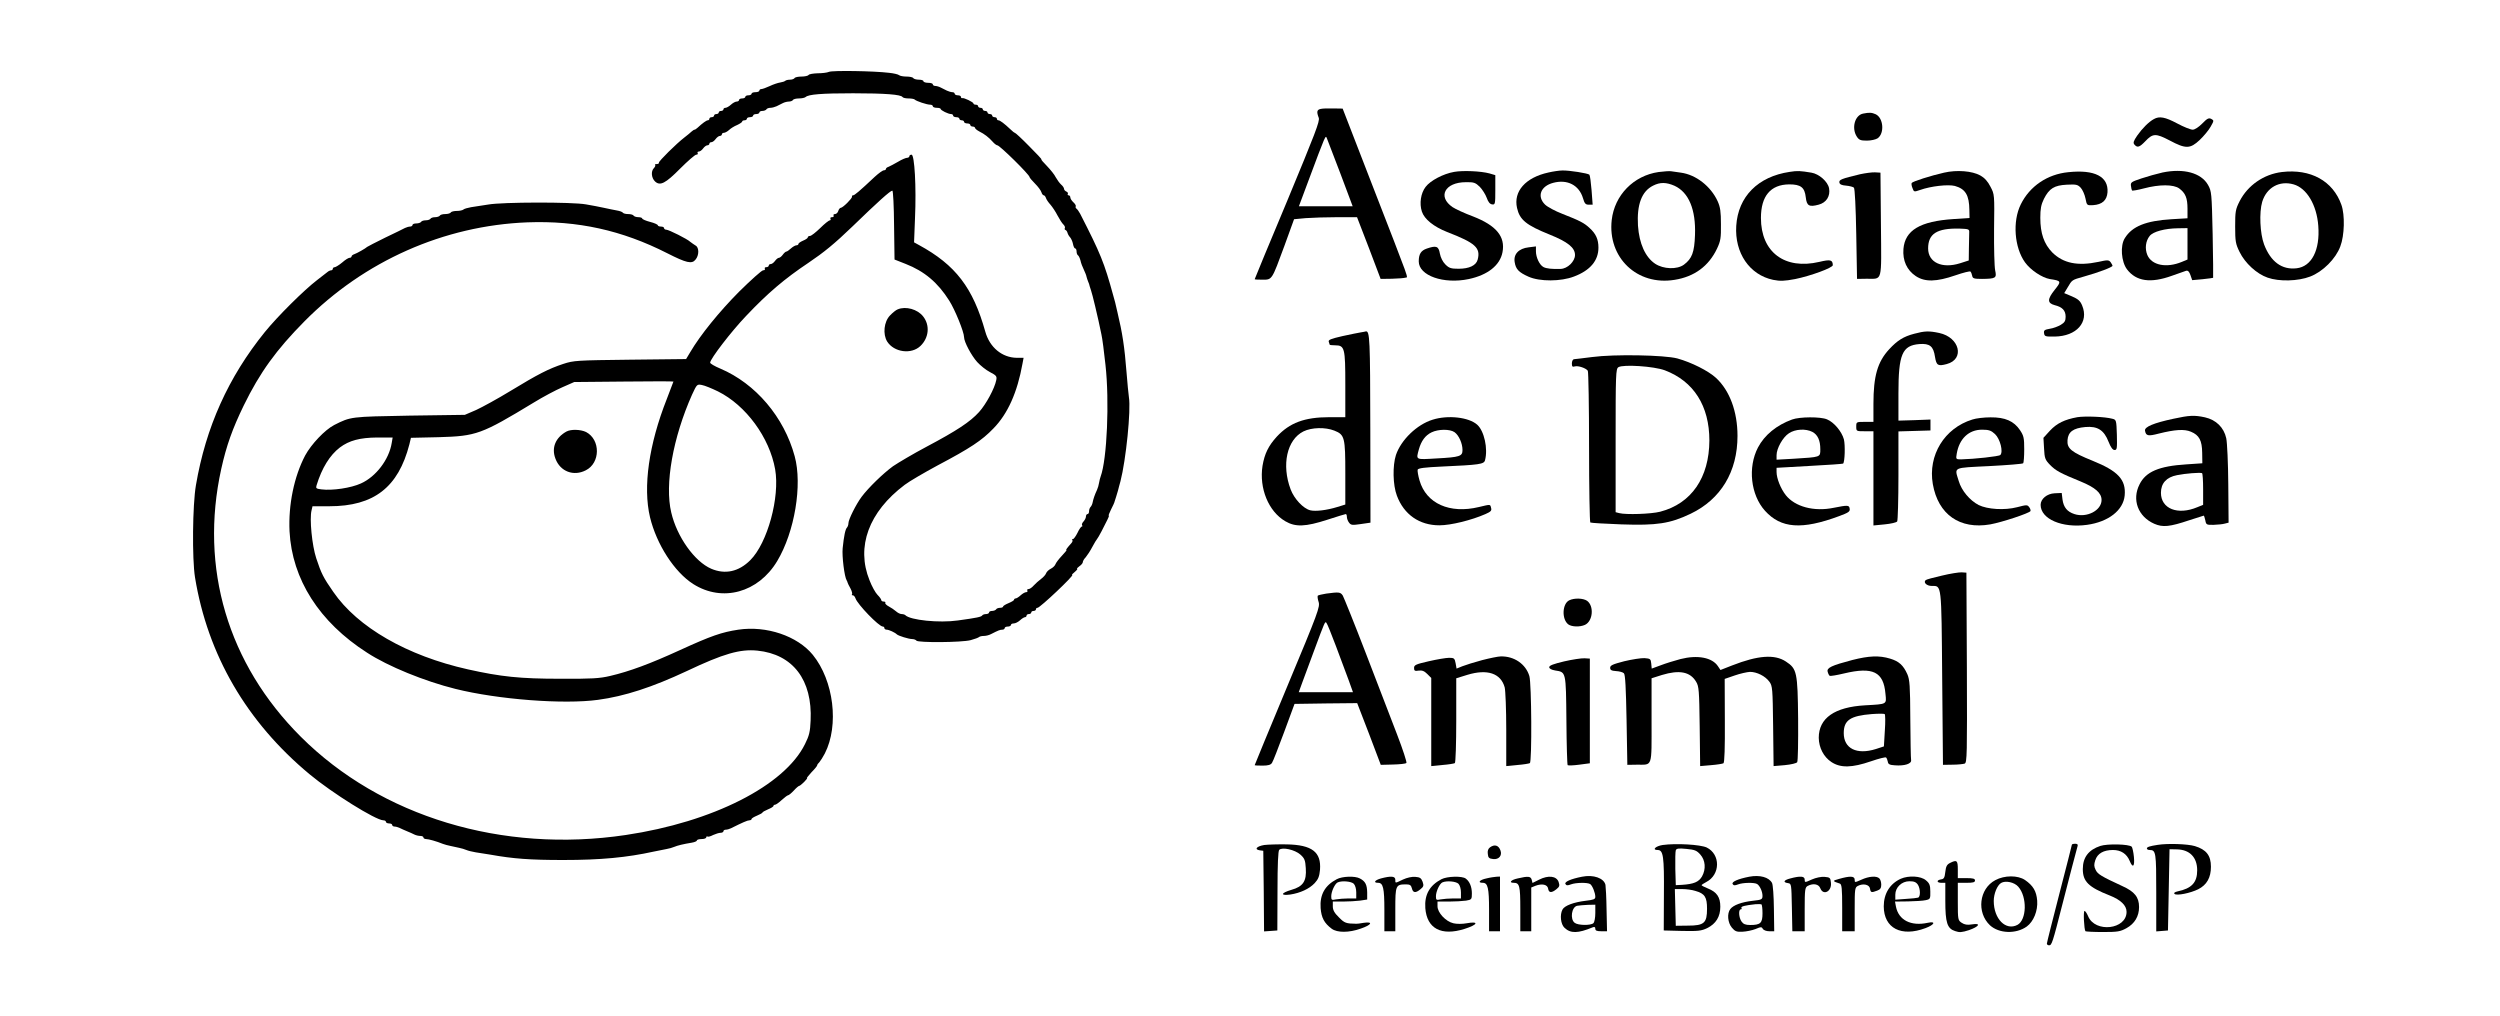 <?xml version="1.0" standalone="no"?>
<!DOCTYPE svg PUBLIC "-//W3C//DTD SVG 20010904//EN"
 "http://www.w3.org/TR/2001/REC-SVG-20010904/DTD/svg10.dtd">
<svg version="1.0" xmlns="http://www.w3.org/2000/svg"
 width="1600pt" height="650pt" viewBox="0 0 1600 650"
 preserveAspectRatio="xMidYMid meet">

<g transform="translate(0,650) scale(0.1,-0.1)"
fill="#000000" stroke="none">
<path d="M5305 6040 c-11 -5 -43 -9 -72 -9 -28 -1 -55 -5 -58 -11 -3 -5 -24
-10 -45 -10 -21 0 -42 -4 -45 -10 -3 -5 -16 -10 -29 -10 -12 0 -26 -3 -30 -7
-4 -4 -19 -9 -33 -11 -14 -2 -44 -12 -67 -23 -22 -10 -46 -19 -53 -19 -7 0
-13 -4 -13 -10 0 -5 -11 -10 -25 -10 -14 0 -25 -4 -25 -10 0 -5 -9 -10 -20
-10 -11 0 -20 -4 -20 -10 0 -5 -9 -10 -20 -10 -11 0 -20 -4 -20 -10 0 -5 -7
-10 -15 -10 -9 0 -25 -9 -37 -20 -12 -11 -28 -20 -35 -20 -7 0 -13 -4 -13 -10
0 -5 -7 -10 -15 -10 -8 0 -15 -4 -15 -10 0 -5 -7 -10 -15 -10 -8 0 -15 -4 -15
-10 0 -5 -7 -10 -15 -10 -8 0 -15 -4 -15 -10 0 -5 -4 -10 -10 -10 -9 0 -35
-19 -65 -47 -8 -7 -16 -13 -20 -13 -4 0 -12 -6 -19 -12 -7 -7 -28 -24 -46 -38
-51 -39 -165 -152 -163 -161 2 -5 -5 -9 -14 -9 -9 0 -14 -3 -10 -6 3 -4 -1
-13 -9 -21 -19 -20 -15 -63 9 -85 32 -29 66 -12 160 83 49 49 95 89 103 89 9
0 12 5 9 10 -3 6 0 10 7 10 8 0 20 9 28 20 8 11 20 20 27 20 7 0 13 5 13 10 0
6 6 10 13 10 7 0 19 9 27 20 8 11 20 20 27 20 7 0 13 5 13 10 0 6 6 10 13 10
7 0 22 8 33 18 10 10 34 25 52 32 17 8 32 18 32 22 0 5 7 8 15 8 8 0 15 5 15
10 0 6 9 10 20 10 11 0 20 5 20 10 0 6 9 10 20 10 11 0 20 5 20 10 0 6 9 10
19 10 11 0 23 5 26 10 3 6 15 10 26 10 10 0 28 5 39 10 11 6 29 15 40 20 11 6
29 10 39 10 11 0 23 5 26 10 3 6 21 10 39 10 17 0 36 4 42 9 18 17 101 24 304
24 205 0 306 -8 316 -24 3 -5 20 -9 38 -9 18 0 36 -3 40 -7 9 -10 78 -33 99
-33 9 0 17 -4 17 -10 0 -5 11 -10 25 -10 14 0 25 -3 25 -7 0 -9 49 -33 67 -33
7 0 13 -4 13 -10 0 -5 9 -10 20 -10 11 0 20 -4 20 -10 0 -5 7 -10 15 -10 8 0
15 -4 15 -10 0 -5 9 -10 20 -10 11 0 20 -4 20 -10 0 -5 7 -10 15 -10 8 0 15
-4 15 -8 0 -5 12 -15 27 -23 34 -17 60 -37 86 -66 11 -13 25 -23 30 -23 15 0
205 -187 206 -203 0 -4 16 -23 35 -42 19 -19 37 -43 41 -55 3 -11 10 -20 15
-20 5 0 11 -8 14 -17 3 -10 16 -29 29 -43 12 -14 33 -45 45 -69 13 -24 29 -50
38 -58 8 -8 12 -18 9 -23 -3 -5 -1 -10 4 -12 5 -1 11 -10 13 -18 2 -8 9 -21
16 -28 7 -8 16 -27 19 -43 3 -16 9 -29 14 -29 5 0 9 -9 9 -19 0 -11 4 -22 9
-25 5 -3 12 -18 16 -33 3 -16 13 -42 22 -60 8 -17 16 -37 17 -45 2 -7 6 -21
10 -30 4 -9 9 -22 10 -30 2 -7 6 -20 9 -28 3 -8 15 -53 26 -100 20 -87 24
-101 40 -180 6 -25 17 -112 26 -195 26 -232 10 -605 -31 -715 -3 -8 -8 -26
-10 -40 -2 -14 -8 -34 -13 -45 -15 -32 -24 -59 -28 -80 -2 -11 -8 -24 -13 -29
-6 -6 -10 -18 -10 -28 0 -10 -4 -18 -10 -18 -5 0 -10 -7 -10 -16 0 -8 -7 -22
-15 -31 -8 -8 -13 -19 -10 -24 4 -5 3 -9 -2 -9 -4 0 -17 -18 -27 -40 -11 -22
-24 -40 -29 -40 -6 0 -8 -3 -4 -6 3 -4 1 -12 -6 -20 -29 -32 -37 -44 -32 -44
4 0 -10 -17 -29 -37 -20 -21 -38 -45 -41 -54 -3 -9 -16 -22 -30 -29 -14 -7
-27 -20 -30 -29 -3 -9 -17 -25 -32 -36 -15 -11 -36 -30 -47 -42 -11 -13 -26
-23 -33 -23 -8 0 -11 -4 -8 -10 3 -5 0 -10 -8 -10 -7 0 -23 -9 -35 -20 -12
-11 -26 -20 -32 -20 -5 0 -10 -4 -10 -8 0 -5 -16 -14 -35 -22 -19 -8 -35 -17
-35 -22 0 -4 -9 -8 -19 -8 -11 0 -23 -4 -26 -10 -3 -5 -15 -10 -26 -10 -10 0
-19 -4 -19 -10 0 -5 -9 -10 -19 -10 -11 0 -22 -4 -25 -9 -6 -9 -32 -15 -156
-32 -119 -17 -305 2 -336 34 -4 4 -15 7 -24 7 -9 0 -25 8 -36 18 -10 9 -31 23
-46 31 -15 8 -25 18 -22 23 3 4 -2 8 -10 8 -9 0 -16 4 -16 10 0 5 -11 20 -24
33 -13 13 -36 54 -51 93 -87 215 -5 438 225 611 30 23 125 78 210 124 210 111
284 160 358 237 92 94 153 231 186 415 l7 37 -43 0 c-95 1 -174 67 -202 167
-79 282 -190 427 -425 555 l-31 17 6 154 c9 202 -3 407 -22 407 -8 0 -14 -4
-14 -10 0 -5 -7 -10 -15 -10 -8 0 -34 -11 -57 -25 -24 -14 -51 -28 -60 -32
-10 -3 -18 -9 -18 -14 0 -5 -6 -9 -13 -9 -8 0 -34 -19 -59 -42 -98 -92 -129
-118 -138 -118 -6 0 -9 -4 -7 -9 2 -10 -59 -71 -72 -71 -5 0 -13 -9 -16 -20
-3 -11 -13 -20 -21 -20 -8 0 -12 -4 -9 -10 3 -5 -1 -10 -10 -10 -9 0 -13 -4
-10 -10 3 -5 1 -10 -4 -10 -6 0 -34 -22 -62 -50 -28 -27 -57 -50 -65 -50 -8 0
-14 -4 -14 -9 0 -5 -13 -14 -30 -21 -16 -7 -30 -16 -30 -21 0 -5 -6 -9 -13 -9
-7 0 -23 -9 -35 -20 -12 -11 -25 -20 -29 -20 -5 0 -15 -9 -23 -20 -8 -11 -19
-20 -25 -20 -6 0 -17 -9 -25 -20 -8 -11 -20 -20 -27 -20 -7 0 -13 -4 -13 -10
0 -5 -7 -10 -16 -10 -8 0 -12 -4 -9 -10 3 -5 -1 -10 -11 -10 -9 0 -78 -62
-154 -137 -127 -128 -248 -277 -312 -386 l-27 -45 -358 -4 c-342 -4 -361 -5
-428 -27 -94 -31 -162 -66 -338 -173 -82 -50 -181 -104 -220 -122 l-72 -31
-355 -5 c-377 -7 -374 -6 -481 -60 -60 -31 -147 -123 -186 -195 -71 -135 -108
-316 -100 -485 16 -307 190 -581 496 -777 135 -88 369 -183 566 -232 273 -68
693 -100 912 -70 171 23 348 81 568 184 236 112 342 142 452 131 228 -23 353
-188 341 -447 -3 -72 -9 -97 -36 -151 -131 -266 -590 -499 -1147 -582 -790
-118 -1567 117 -2080 629 -467 466 -649 1080 -509 1714 33 149 72 258 144 406
103 211 208 356 388 538 383 387 893 613 1427 634 321 12 605 -50 896 -198
122 -62 157 -70 180 -41 24 28 24 79 0 91 -10 6 -25 17 -33 23 -18 18 -138 78
-154 78 -8 0 -14 5 -14 10 0 6 -9 10 -20 10 -11 0 -20 4 -20 8 0 5 -22 15 -50
22 -27 7 -50 17 -50 22 0 4 -11 8 -24 8 -14 0 -28 5 -31 10 -3 6 -19 10 -35
10 -16 0 -31 4 -34 9 -3 5 -20 11 -38 14 -18 3 -55 11 -83 17 -27 6 -79 16
-115 22 -88 16 -536 15 -625 -1 -38 -6 -88 -14 -110 -17 -22 -4 -44 -10 -49
-15 -6 -5 -25 -9 -42 -9 -18 0 -36 -4 -39 -10 -3 -5 -19 -10 -35 -10 -16 0
-32 -4 -35 -10 -3 -5 -17 -10 -30 -10 -13 0 -27 -4 -30 -10 -3 -5 -17 -10 -30
-10 -13 0 -27 -4 -30 -10 -3 -5 -17 -10 -31 -10 -13 0 -24 -4 -24 -10 0 -5 -7
-10 -15 -10 -8 0 -23 -4 -33 -9 -9 -5 -66 -33 -127 -62 -60 -30 -112 -56 -115
-59 -9 -9 -65 -41 -83 -47 -9 -3 -17 -9 -17 -14 0 -5 -6 -9 -13 -9 -7 0 -28
-13 -47 -30 -19 -16 -41 -29 -47 -30 -7 0 -13 -4 -13 -10 0 -5 -5 -10 -10 -10
-6 0 -16 -4 -23 -10 -7 -5 -37 -29 -67 -52 -85 -65 -254 -233 -335 -333 -234
-289 -378 -610 -441 -980 -22 -126 -25 -472 -6 -590 81 -496 330 -925 733
-1260 144 -120 423 -294 472 -295 9 0 17 -4 17 -10 0 -5 9 -10 20 -10 11 0 20
-4 20 -10 0 -5 7 -10 15 -10 8 0 23 -4 33 -9 9 -5 31 -14 47 -21 17 -7 38 -16
47 -21 10 -5 27 -9 38 -9 11 0 20 -4 20 -10 0 -5 8 -10 17 -10 16 0 66 -14
108 -31 11 -4 32 -10 48 -13 15 -3 39 -9 55 -12 15 -3 36 -9 47 -14 11 -5 38
-11 60 -15 22 -3 65 -10 95 -15 145 -26 253 -34 465 -34 240 0 407 16 580 54
28 6 64 13 80 16 17 3 39 9 50 14 21 9 58 18 113 27 17 3 32 9 32 14 0 5 14 9
30 9 17 0 30 5 30 11 0 5 4 8 8 5 5 -3 21 2 36 10 16 7 37 14 47 14 11 0 19 5
19 10 0 6 7 10 15 10 8 0 23 4 33 9 74 37 106 51 118 51 8 0 14 4 14 8 0 5 16
14 35 22 19 8 35 17 35 20 0 3 16 12 35 20 19 8 35 17 35 22 0 4 5 8 11 8 5 0
24 13 42 30 18 16 36 30 40 30 5 0 22 14 37 30 15 17 31 30 34 30 4 0 18 11
32 25 14 14 22 25 19 25 -4 0 10 17 29 38 20 20 36 40 36 44 0 4 6 13 14 20 7
8 23 33 35 56 92 180 57 466 -77 631 -99 121 -297 188 -477 161 -106 -16 -173
-39 -374 -131 -190 -87 -322 -136 -446 -165 -67 -16 -118 -19 -320 -18 -257 0
-379 13 -590 60 -389 87 -706 269 -862 496 -64 92 -77 118 -109 215 -27 81
-44 253 -30 307 l6 26 108 0 c285 0 441 121 512 396 l10 42 178 4 c241 7 272
18 607 221 60 37 143 81 185 99 l75 33 318 3 c174 2 317 2 317 0 0 -1 -20 -52
-43 -113 -114 -289 -153 -561 -107 -755 42 -174 156 -351 277 -428 186 -118
416 -55 537 147 112 187 162 488 112 671 -68 251 -250 465 -476 561 -36 15
-65 32 -65 38 0 24 137 202 230 299 140 148 248 239 399 340 98 66 168 123
281 232 163 158 243 230 256 230 5 0 10 -99 11 -221 l3 -220 71 -28 c120 -47
206 -119 279 -235 37 -58 95 -201 95 -234 0 -30 47 -118 84 -159 20 -22 56
-51 81 -64 42 -22 46 -27 41 -52 -10 -52 -65 -154 -110 -204 -57 -63 -142
-119 -336 -222 -85 -45 -181 -102 -215 -125 -63 -46 -157 -137 -201 -196 -35
-47 -84 -145 -84 -168 0 -10 -4 -22 -9 -28 -11 -10 -20 -55 -28 -133 -5 -50
11 -183 26 -206 3 -5 6 -12 6 -15 1 -3 8 -19 18 -36 9 -17 13 -34 10 -38 -4
-3 -1 -6 5 -6 6 0 13 -8 17 -19 12 -38 150 -181 175 -181 6 0 10 -4 10 -10 0
-5 7 -10 15 -10 14 0 53 -18 65 -30 9 -9 76 -30 98 -30 11 0 24 -5 27 -10 9
-14 290 -12 347 3 26 7 50 16 54 20 4 4 18 7 31 7 13 0 33 5 46 12 47 24 57
28 72 28 8 0 15 5 15 10 0 6 9 10 20 10 11 0 20 5 20 10 0 6 8 10 18 10 10 0
28 9 40 20 12 11 26 20 32 20 5 0 10 5 10 10 0 6 7 10 15 10 8 0 15 5 15 10 0
6 7 10 15 10 8 0 15 5 15 10 0 6 4 10 10 10 16 0 238 210 222 210 -4 1 4 10
17 20 13 11 19 20 15 20 -5 0 2 7 14 16 12 8 22 20 22 26 0 7 8 21 19 32 10
12 29 41 42 66 13 25 27 47 30 50 3 3 16 25 29 50 12 25 29 57 37 73 8 15 12
27 9 27 -3 0 4 18 15 40 11 21 22 45 23 52 2 7 6 20 9 28 3 8 8 26 12 40 3 14
11 41 16 60 35 135 68 456 54 538 -3 21 -10 92 -15 157 -13 167 -27 255 -58
385 -5 19 -9 38 -10 43 0 4 -8 33 -17 65 -58 212 -82 270 -212 524 -8 15 -19
30 -24 33 -5 4 -7 10 -4 14 2 5 -4 16 -15 26 -11 10 -20 24 -20 32 0 7 -5 13
-11 13 -5 0 -8 4 -5 9 3 5 -1 11 -9 15 -8 3 -15 11 -15 17 0 6 -8 19 -19 28
-10 9 -25 30 -34 46 -8 17 -34 49 -57 73 -23 23 -39 42 -35 42 4 0 -32 38 -79
85 -46 47 -87 85 -91 85 -3 0 -16 10 -29 23 -38 36 -66 57 -76 57 -6 0 -10 5
-10 10 0 6 -7 10 -15 10 -8 0 -15 5 -15 10 0 6 -7 10 -15 10 -8 0 -15 5 -15
10 0 6 -7 10 -15 10 -8 0 -15 5 -15 10 0 6 -7 10 -15 10 -8 0 -15 5 -15 10 0
6 -7 10 -15 10 -8 0 -15 3 -15 8 0 8 -61 38 -72 34 -5 -1 -8 3 -8 8 0 6 -9 10
-20 10 -11 0 -20 5 -20 10 0 6 -7 10 -15 10 -8 0 -24 5 -35 10 -11 6 -29 15
-40 20 -11 6 -27 10 -35 10 -8 0 -15 5 -15 10 0 6 -13 10 -30 10 -16 0 -30 5
-30 10 0 6 -13 10 -29 10 -17 0 -33 5 -36 10 -3 6 -23 10 -44 10 -20 0 -41 4
-47 9 -5 5 -34 12 -64 15 -98 12 -364 16 -385 6z m-710 -2045 c179 -89 330
-295 366 -499 31 -178 -49 -471 -159 -581 -74 -74 -161 -93 -250 -55 -107 46
-220 205 -256 360 -43 180 11 480 133 754 31 67 32 68 63 62 18 -3 64 -22 103
-41z m-2088 -330 c-17 -106 -101 -216 -197 -259 -63 -29 -183 -47 -253 -38
-33 4 -37 7 -31 26 34 111 85 193 149 242 60 45 128 63 239 64 l99 0 -6 -35z"/>
<path d="M8453 5803 c-25 -5 -28 -18 -13 -57 8 -21 -23 -100 -200 -527 -116
-276 -210 -504 -210 -506 0 -2 22 -3 50 -3 62 0 59 -4 140 216 l62 171 75 7
c42 3 133 6 202 6 l126 0 76 -197 75 -198 72 1 c39 1 78 4 87 7 17 7 40 -58
-218 607 l-184 475 -59 1 c-32 1 -69 0 -81 -3z m126 -415 l78 -208 -172 0
-172 0 59 158 c115 308 111 298 120 277 4 -11 43 -113 87 -227z"/>
<path d="M11924 5773 c-53 -10 -76 -93 -40 -148 14 -21 24 -25 64 -25 26 0 57
7 69 15 45 32 37 131 -13 154 -25 11 -40 12 -80 4z"/>
<path d="M13785 5738 c-32 -17 -75 -60 -107 -106 -24 -35 -27 -46 -18 -57 19
-22 32 -18 69 20 49 52 67 53 157 6 103 -55 131 -54 192 3 26 25 58 63 70 85
22 39 22 40 4 50 -16 8 -26 3 -57 -29 -24 -24 -48 -40 -62 -40 -13 0 -58 18
-99 40 -77 41 -114 48 -149 28z"/>
<path d="M9307 5400 c-70 -12 -153 -56 -183 -96 -31 -40 -41 -106 -24 -158 16
-49 76 -97 162 -131 181 -70 215 -101 195 -177 -10 -37 -54 -58 -122 -58 -49
0 -61 4 -85 28 -17 17 -30 44 -35 70 -8 47 -23 52 -84 31 -37 -13 -51 -35 -51
-82 0 -91 159 -147 320 -113 122 26 200 88 216 172 19 100 -40 171 -189 229
-54 20 -112 47 -130 59 -99 67 -50 160 85 160 51 1 61 -3 89 -30 16 -17 36
-48 44 -70 9 -26 20 -40 34 -42 20 -3 21 1 21 92 l0 95 -37 11 c-55 15 -170
20 -226 10z"/>
<path d="M9910 5396 c-147 -32 -225 -121 -201 -227 17 -76 59 -110 208 -170
117 -47 163 -84 163 -131 0 -41 -48 -88 -92 -89 -54 -2 -92 2 -110 12 -25 13
-48 62 -48 100 l0 32 -47 -6 c-63 -7 -98 -44 -89 -95 7 -45 26 -65 89 -93 72
-32 207 -31 290 1 104 39 157 102 157 185 0 53 -16 89 -57 126 -34 32 -63 47
-173 90 -47 18 -97 45 -112 60 -53 52 -28 118 53 139 90 24 165 -15 190 -98
10 -35 17 -42 37 -42 l25 0 -7 93 c-4 50 -10 95 -14 99 -9 9 -128 28 -172 27
-19 0 -60 -6 -90 -13z"/>
<path d="M10615 5399 c-160 -23 -282 -148 -300 -307 -27 -241 163 -422 402
-383 127 20 219 88 272 200 23 49 26 68 25 156 0 80 -4 109 -21 147 -44 96
-139 170 -235 183 -24 4 -52 8 -63 9 -11 2 -47 -1 -80 -5z m102 -88 c91 -42
137 -152 131 -315 -4 -111 -19 -151 -71 -190 -44 -32 -131 -29 -184 6 -63 42
-102 129 -110 244 -8 135 24 220 97 256 45 23 84 22 137 -1z"/>
<path d="M11454 5400 c-203 -30 -330 -158 -342 -345 -11 -174 85 -314 236
-346 46 -9 71 -8 141 5 98 20 241 72 241 89 -1 34 -15 38 -86 21 -222 -52
-374 62 -374 281 0 141 62 214 181 215 74 0 99 -19 106 -83 6 -55 22 -63 82
-47 50 13 76 55 67 105 -8 43 -64 92 -113 100 -73 12 -88 13 -139 5z"/>
<path d="M12442 5395 c-84 -19 -201 -56 -207 -66 -3 -4 -1 -19 5 -33 9 -25 10
-25 48 -12 70 25 179 37 223 26 68 -19 92 -59 93 -155 l1 -50 -103 -7 c-214
-14 -310 -72 -320 -191 -6 -75 22 -136 79 -174 59 -39 132 -37 254 5 49 17 93
28 96 24 4 -4 9 -16 11 -27 3 -17 11 -20 63 -20 88 1 95 5 84 55 -5 24 -8 142
-7 264 3 220 3 222 -23 271 -17 34 -38 57 -65 72 -52 29 -150 37 -232 18z
m161 -382 c0 -13 -1 -58 -2 -102 l-1 -78 -56 -18 c-115 -36 -204 5 -204 95 0
94 56 130 200 127 60 -2 64 -4 63 -24z"/>
<path d="M13237 5398 c-134 -13 -247 -90 -304 -206 -54 -109 -41 -276 27 -371
36 -50 109 -98 159 -107 74 -11 75 -14 31 -69 -48 -60 -48 -85 0 -98 49 -12
70 -34 70 -74 0 -26 -6 -37 -31 -52 -17 -10 -48 -22 -70 -25 -34 -6 -40 -10
-37 -29 3 -20 8 -22 68 -21 140 2 220 92 176 198 -12 30 -26 42 -65 59 l-50
21 21 35 c30 51 27 49 105 71 93 26 183 60 183 69 0 4 -6 14 -12 23 -12 15
-20 15 -78 2 -133 -28 -225 -9 -295 60 -53 54 -77 122 -77 222 0 58 5 84 23
121 34 67 66 87 147 91 60 3 69 1 89 -20 11 -12 25 -43 30 -68 9 -45 9 -45 49
-43 58 4 88 31 92 82 7 101 -82 147 -251 129z"/>
<path d="M13840 5396 c-36 -8 -96 -25 -135 -38 -63 -21 -70 -25 -67 -47 1 -14
5 -27 7 -30 3 -3 37 3 75 13 101 27 191 26 227 0 40 -30 53 -61 53 -130 l0
-61 -102 -6 c-164 -10 -252 -45 -299 -121 -31 -48 -23 -151 14 -200 59 -77
151 -90 287 -41 41 14 82 29 91 32 12 3 20 -5 28 -28 l11 -32 66 6 c37 4 68 8
68 9 1 2 0 127 -3 278 -6 268 -7 276 -30 317 -44 77 -156 107 -291 79z m160
-457 l0 -100 -36 -15 c-99 -41 -193 -22 -221 44 -17 41 -11 90 15 122 22 28
98 48 180 49 l62 1 0 -101z"/>
<path d="M14604 5399 c-116 -14 -218 -85 -270 -186 -27 -53 -29 -67 -29 -163
0 -95 3 -111 28 -162 35 -72 110 -141 180 -165 74 -26 194 -23 272 7 81 31
164 114 193 193 27 70 30 202 7 266 -54 153 -197 232 -381 210z m75 -79 c84
-24 148 -131 158 -265 12 -155 -42 -261 -139 -272 -94 -11 -166 42 -208 153
-26 69 -32 204 -12 272 28 92 110 138 201 112z"/>
<path d="M11905 5385 c-120 -29 -136 -35 -133 -53 2 -12 15 -18 43 -20 22 -2
45 -8 50 -13 6 -6 12 -126 15 -297 l5 -287 61 1 c104 1 95 -32 92 346 l-3 333
-35 2 c-19 1 -62 -5 -95 -12z"/>
<path d="M5745 4520 c-11 -4 -33 -22 -49 -39 -39 -40 -47 -120 -18 -167 44
-69 155 -84 213 -28 54 52 62 132 17 189 -36 46 -111 67 -163 45z"/>
<path d="M8710 4373 c-14 -2 -67 -13 -118 -24 -74 -17 -92 -24 -88 -36 3 -8 6
-17 6 -19 0 -2 15 -4 34 -4 62 0 66 -16 66 -252 l0 -208 -103 0 c-158 0 -253
-36 -335 -124 -54 -59 -79 -110 -92 -188 -22 -143 38 -291 146 -354 65 -38
128 -36 270 10 61 20 114 36 117 36 4 0 7 -8 7 -18 0 -10 6 -27 14 -37 12 -16
20 -17 75 -9 l62 9 -1 599 c-1 575 -3 630 -29 625 -3 -1 -17 -4 -31 -6z m-170
-629 c66 -26 70 -44 70 -273 l0 -200 -52 -16 c-68 -21 -139 -29 -172 -21 -45
11 -103 73 -126 134 -59 157 -24 318 82 371 53 26 140 28 198 5z"/>
<path d="M12251 4364 c-69 -18 -108 -43 -160 -99 -75 -81 -101 -172 -101 -350
l0 -115 -55 0 c-54 0 -55 0 -55 -30 0 -30 1 -30 55 -30 l55 0 0 -301 0 -302
72 7 c40 4 76 12 80 19 4 6 8 139 8 294 l0 282 103 3 102 3 0 35 0 35 -102 -4
-103 -3 0 174 c0 251 24 307 134 316 67 5 90 -14 100 -82 9 -55 19 -61 75 -46
117 31 83 171 -48 199 -66 14 -93 13 -160 -5z"/>
<path d="M10190 4215 c-58 -7 -111 -14 -117 -14 -7 -1 -13 -13 -13 -27 0 -20
4 -24 19 -19 21 6 72 -11 83 -28 4 -7 8 -227 8 -489 0 -262 4 -479 8 -482 5
-3 94 -8 198 -12 228 -8 312 5 444 68 194 93 300 270 300 498 0 156 -50 290
-137 371 -50 46 -158 100 -248 125 -83 22 -403 28 -545 9z m465 -85 c185 -70
285 -228 285 -449 -1 -238 -115 -404 -315 -456 -59 -15 -219 -20 -262 -9 l-23
6 0 459 c0 425 1 459 18 469 30 19 228 6 297 -20z"/>
<path d="M13295 3830 c-82 -15 -131 -39 -175 -86 l-42 -46 4 -69 c3 -62 7 -72
38 -104 36 -37 65 -53 195 -106 95 -39 135 -74 135 -119 0 -67 -95 -116 -174
-90 -46 15 -69 43 -76 93 l-5 42 -45 -2 c-49 -2 -90 -36 -90 -74 0 -91 138
-150 297 -128 137 19 232 93 241 188 9 101 -42 156 -205 222 -136 55 -165 78
-161 132 4 53 36 77 114 84 79 7 120 -20 149 -95 14 -35 26 -52 38 -52 16 0
17 9 15 97 -3 94 -4 97 -29 103 -47 13 -174 18 -224 10z"/>
<path d="M13910 3820 c-126 -27 -186 -52 -182 -76 6 -34 19 -37 88 -19 104 26
164 30 206 12 53 -22 71 -56 72 -135 l1 -67 -103 -7 c-175 -11 -259 -47 -299
-128 -50 -98 -10 -206 94 -252 55 -24 98 -20 226 23 49 16 90 29 91 29 2 0 6
-13 10 -30 5 -28 8 -30 53 -29 27 1 59 4 72 8 l24 6 -2 245 c-1 135 -7 267
-13 295 -15 69 -65 118 -136 134 -69 15 -100 13 -202 -9z m190 -451 l0 -100
-37 -15 c-126 -53 -233 -10 -233 92 0 61 35 100 103 113 54 11 146 18 160 13
4 -2 7 -48 7 -103z"/>
<path d="M9169 3814 c-101 -31 -202 -129 -235 -226 -22 -68 -20 -192 6 -260
45 -121 144 -190 272 -190 74 0 206 33 295 72 34 15 41 22 36 39 -6 25 -2 24
-78 6 -187 -45 -337 22 -380 170 -9 31 -14 62 -12 69 4 10 46 15 154 20 242
11 270 15 277 40 20 74 -5 188 -50 228 -54 48 -187 63 -285 32z m140 -80 c28
-20 51 -72 51 -114 0 -40 -16 -46 -167 -54 -136 -8 -131 -11 -112 59 15 53 41
89 81 108 43 21 117 22 147 1z"/>
<path d="M11469 3815 c-99 -36 -176 -99 -218 -179 -66 -127 -47 -303 45 -405
102 -113 236 -123 475 -34 59 22 70 29 67 47 -3 24 -12 24 -103 6 -126 -26
-247 7 -306 81 -33 42 -59 108 -59 148 l0 27 211 12 c116 6 213 13 215 15 11
11 14 118 5 155 -14 51 -64 110 -108 128 -41 18 -176 17 -224 -1z m130 -79
c34 -18 51 -54 51 -111 0 -52 4 -50 -172 -61 l-108 -6 0 29 c0 43 40 115 79
140 40 27 107 31 150 9z"/>
<path d="M12623 3815 c-179 -55 -285 -229 -253 -413 34 -195 173 -292 368
-258 76 14 248 71 257 85 2 5 -1 16 -8 25 -12 16 -16 16 -77 0 -81 -21 -190
-14 -247 14 -57 30 -109 92 -127 153 -28 92 -43 84 195 96 116 6 214 14 217
18 4 4 7 44 7 89 0 73 -3 87 -27 123 -39 58 -95 83 -189 82 -41 0 -93 -6 -116
-14z m145 -93 c33 -31 54 -114 34 -134 -9 -9 -167 -26 -251 -28 -33 0 -34 1
-28 36 16 96 77 154 162 154 44 0 58 -5 83 -28z"/>
<path d="M3625 3738 c-70 -39 -97 -104 -70 -174 31 -82 116 -114 194 -74 94
47 95 196 2 245 -35 17 -97 19 -126 3z"/>
<path d="M12428 2816 c-54 -12 -101 -25 -104 -29 -16 -15 7 -37 39 -37 64 0
62 22 67 -589 l5 -556 61 1 c34 0 69 4 78 7 15 6 16 57 14 614 l-3 608 -30 2
c-16 1 -74 -8 -127 -21z"/>
<path d="M8488 2701 c-26 -4 -50 -10 -54 -13 -3 -4 -1 -22 5 -40 10 -31 -1
-63 -199 -537 -116 -278 -210 -506 -210 -508 0 -2 22 -3 50 -3 37 0 53 5 61
18 7 10 41 99 78 198 l66 179 201 3 200 2 76 -197 75 -198 78 2 c43 1 81 5 86
10 4 4 -23 87 -60 183 -37 96 -127 330 -200 520 -73 190 -140 355 -147 368
-15 23 -24 24 -106 13z m62 -336 c29 -77 65 -175 81 -217 l28 -78 -174 0 -173
0 23 63 c13 34 46 123 73 197 73 197 72 194 81 184 5 -5 32 -72 61 -149z"/>
<path d="M10043 2658 c-45 -22 -49 -121 -6 -154 22 -16 74 -18 107 -3 51 24
59 121 13 154 -25 17 -81 19 -114 3z"/>
<path d="M9485 2275 c-49 -13 -106 -31 -126 -39 l-37 -15 -6 34 c-6 32 -10 35
-42 35 -19 0 -78 -10 -130 -22 -83 -19 -94 -24 -94 -43 0 -18 5 -21 29 -17 22
3 36 -2 55 -21 l26 -26 0 -282 0 -282 71 7 c39 3 75 9 80 12 5 3 9 126 9 274
l0 269 71 22 c128 39 214 10 239 -80 5 -20 10 -141 10 -270 l0 -234 71 7 c39
3 75 9 80 12 14 8 11 510 -3 557 -23 77 -97 128 -183 126 -16 0 -70 -11 -120
-24z"/>
<path d="M10755 2282 c-38 -10 -96 -28 -127 -40 l-57 -21 -3 32 c-3 30 -6 32
-43 35 -22 1 -80 -8 -130 -20 -73 -19 -90 -26 -90 -42 0 -14 8 -19 38 -21 21
-1 43 -7 50 -14 9 -9 13 -95 17 -299 l5 -287 61 1 c102 1 94 -24 94 283 l0
270 66 21 c112 34 181 21 219 -43 18 -29 20 -55 23 -286 l3 -254 70 6 c38 3
74 9 79 12 7 4 10 100 9 273 l-1 267 64 22 c34 12 79 22 98 23 44 0 98 -27
124 -63 20 -27 21 -44 24 -284 l3 -256 71 6 c41 4 75 12 80 19 5 7 7 132 6
278 -3 299 -8 320 -78 366 -72 48 -179 40 -345 -25 l-74 -29 -16 24 c-37 56
-130 74 -240 46z"/>
<path d="M11855 2276 c-133 -35 -165 -50 -158 -75 3 -12 9 -24 13 -26 5 -3 46
4 92 15 185 44 253 11 265 -131 7 -68 12 -65 -130 -73 -196 -11 -297 -82 -297
-208 1 -63 31 -122 81 -155 59 -39 132 -37 254 5 49 17 93 28 96 24 4 -4 9
-16 11 -27 2 -16 12 -21 45 -23 62 -5 109 10 104 34 -2 10 -4 129 -5 264 -1
212 -4 250 -19 285 -26 58 -54 83 -111 100 -69 21 -135 18 -241 -9z m208 -452
l-6 -101 -52 -17 c-122 -38 -205 3 -205 102 0 83 42 111 180 122 41 3 78 3 82
0 4 -3 5 -51 1 -106z"/>
<path d="M10010 2267 c-67 -16 -95 -26 -95 -37 0 -9 14 -17 38 -21 70 -11 69
-5 72 -318 1 -155 5 -285 8 -288 4 -3 37 -2 74 3 l68 9 0 335 0 335 -35 2
c-19 1 -78 -8 -130 -20z"/>
<path d="M8091 1092 c-48 -8 -66 -28 -29 -34 l23 -3 3 -258 2 -258 43 3 42 3
1 253 c0 172 4 256 11 263 19 19 100 1 135 -30 27 -24 32 -36 35 -87 6 -83
-17 -118 -92 -139 -68 -20 -73 -39 -7 -30 64 10 121 36 156 73 23 25 30 43 34
85 9 114 -51 160 -213 163 -55 1 -120 -1 -144 -4z"/>
<path d="M10641 1092 c-46 -7 -70 -32 -32 -32 36 0 42 -40 40 -284 l-1 -231
117 -3 c102 -2 123 0 161 18 56 28 84 73 84 137 0 61 -22 94 -80 117 -22 9
-40 18 -40 21 0 2 14 12 30 20 91 47 92 177 3 221 -41 19 -196 28 -282 16z
m241 -61 c33 -37 37 -93 11 -140 -21 -36 -53 -49 -128 -54 l-40 -2 -3 104 c-1
58 0 111 3 119 4 12 19 14 68 9 53 -5 66 -10 89 -36z m-31 -233 c60 -17 74
-40 74 -114 0 -91 -18 -108 -122 -108 l-78 -1 -3 118 -3 117 47 0 c26 0 64 -5
85 -12z"/>
<path d="M13260 1094 c0 -3 -36 -144 -80 -314 -44 -170 -80 -313 -80 -319 0
-6 6 -11 14 -11 17 0 22 13 86 265 46 179 82 318 96 368 4 12 0 17 -15 17 -12
0 -21 -3 -21 -6z"/>
<path d="M13442 1086 c-75 -25 -112 -73 -112 -148 0 -80 37 -116 172 -169 71
-28 108 -64 108 -105 0 -113 -201 -136 -246 -28 -8 19 -18 34 -23 34 -9 0 -3
-120 6 -130 2 -2 52 -5 111 -5 96 0 112 3 152 25 52 29 80 76 80 135 0 63 -29
99 -107 134 -134 62 -158 76 -171 104 -11 22 -11 35 -2 62 14 43 53 65 113 65
51 0 88 -24 107 -70 20 -49 33 -36 27 26 -3 31 -10 61 -14 65 -17 17 -156 20
-201 5z"/>
<path d="M13810 1093 c-53 -8 -70 -14 -70 -23 0 -6 8 -10 18 -10 40 0 42 -15
42 -273 l0 -248 38 3 37 3 5 260 5 260 46 -1 c83 -1 131 -51 131 -134 0 -78
-35 -116 -126 -135 -18 -4 -25 -10 -19 -16 13 -13 102 5 152 30 55 28 81 75
81 144 0 72 -30 110 -103 132 -47 14 -173 18 -237 8z"/>
<path d="M9536 1077 c-12 -9 -17 -23 -14 -42 2 -25 8 -30 35 -33 36 -4 58 23
46 55 -12 34 -38 41 -67 20z"/>
<path d="M12480 977 c-20 -10 -26 -22 -30 -57 -4 -37 -9 -46 -27 -48 -31 -5
-29 -22 2 -22 l25 0 0 -115 c0 -140 12 -178 63 -194 28 -10 44 -8 88 6 66 23
80 47 20 37 -30 -5 -48 -2 -66 10 -24 16 -25 19 -25 136 l0 120 55 0 c42 0 55
3 55 15 0 12 -13 15 -55 15 l-55 0 0 55 c0 59 -6 64 -50 42z"/>
<path d="M10125 889 c-72 -14 -115 -33 -106 -47 6 -10 14 -10 35 -2 32 12 106
13 123 2 14 -9 33 -56 33 -82 0 -15 -11 -19 -62 -25 -76 -9 -135 -31 -148 -56
-18 -33 -12 -94 13 -117 39 -37 86 -36 180 3 12 5 17 2 17 -9 0 -12 10 -16 38
-16 l37 0 -3 137 c-1 76 -5 148 -7 160 -10 43 -77 67 -150 52z m85 -232 c0
-29 -5 -58 -12 -65 -16 -16 -99 -15 -120 2 -31 23 -20 102 16 109 11 2 42 5
69 6 l47 1 0 -53z"/>
<path d="M11195 889 c-72 -14 -115 -33 -106 -47 6 -10 14 -10 35 -2 31 12 106
13 122 2 17 -11 34 -48 34 -75 0 -23 -5 -26 -62 -32 -72 -8 -125 -28 -144 -53
-22 -28 -17 -87 10 -119 20 -24 31 -28 68 -26 25 1 62 9 83 17 35 15 40 15 47
1 5 -8 23 -15 41 -15 l32 0 -2 144 c-1 82 -6 153 -12 165 -20 37 -78 53 -146
40z m85 -234 c0 -63 -13 -75 -79 -75 -30 0 -44 6 -55 22 -18 25 -21 78 -5 78
5 0 8 4 4 9 -5 10 24 17 90 24 17 1 33 1 38 -1 4 -2 7 -28 7 -57z"/>
<path d="M8555 873 c-76 -40 -109 -99 -103 -185 5 -62 23 -96 71 -132 35 -26
111 -26 186 1 70 24 81 46 19 37 -23 -4 -45 -7 -48 -6 -65 1 -75 4 -111 41
-29 28 -39 47 -39 70 l0 31 64 0 c35 0 84 3 110 6 l46 7 0 46 c-1 49 -12 71
-47 89 -31 17 -113 14 -148 -5z m109 -29 c9 -9 16 -32 16 -55 l0 -39 -49 0
c-27 0 -63 -3 -80 -6 -29 -6 -31 -4 -31 20 0 31 24 82 42 89 28 12 87 6 102
-9z"/>
<path d="M8838 878 c-40 -11 -51 -28 -18 -28 32 0 40 -33 40 -174 l0 -136 35
0 35 0 0 140 c0 154 2 160 69 160 24 0 32 -5 37 -25 7 -30 24 -32 55 -6 20 16
22 23 14 47 -9 24 -17 30 -47 32 -22 2 -53 -5 -79 -17 -52 -25 -49 -25 -49 -1
0 23 -28 25 -92 8z"/>
<path d="M9225 873 c-76 -40 -109 -99 -103 -185 10 -131 102 -180 251 -133 86
27 95 51 13 36 -26 -5 -64 -5 -84 0 -49 11 -102 68 -102 109 l0 30 73 0 c39 0
89 3 110 6 35 6 37 8 37 46 0 42 -14 76 -39 95 -23 18 -120 15 -156 -4z m109
-29 c9 -9 16 -32 16 -55 l0 -39 -49 0 c-27 0 -63 -3 -80 -6 -29 -6 -31 -4 -31
20 0 31 24 82 42 89 28 12 87 6 102 -9z"/>
<path d="M9513 878 c-44 -9 -59 -28 -23 -28 32 0 40 -33 40 -174 l0 -136 35 0
35 0 0 175 0 175 -22 -1 c-13 -1 -42 -5 -65 -11z"/>
<path d="M9713 878 c-43 -9 -59 -28 -25 -28 37 0 42 -19 42 -167 l0 -143 35 0
35 0 0 140 0 140 27 11 c42 16 77 8 81 -18 4 -28 22 -29 53 -4 20 16 22 23 14
47 -14 38 -66 44 -125 14 l-42 -21 -5 20 c-6 23 -22 25 -90 9z"/>
<path d="M11458 878 c-43 -11 -49 -25 -15 -30 22 -3 22 -6 25 -155 l3 -153 39
0 40 0 0 140 c0 127 2 140 19 150 36 19 71 12 81 -15 19 -49 74 -20 68 35 -3
32 -6 35 -40 38 -22 2 -56 -5 -83 -17 -44 -20 -45 -20 -45 0 0 22 -29 24 -92
7z"/>
<path d="M11770 875 c-44 -12 -44 -14 5 -30 12 -4 15 -30 15 -155 l0 -150 40
0 40 0 0 140 c0 130 1 140 20 150 34 18 74 9 78 -17 4 -26 9 -27 46 -13 20 7
26 17 26 38 0 15 -5 33 -12 40 -18 18 -67 14 -115 -8 -43 -19 -43 -19 -43 0 0
24 -30 25 -100 5z"/>
<path d="M12165 876 c-70 -32 -109 -95 -109 -177 1 -140 112 -197 267 -139 59
22 69 46 14 34 -107 -23 -186 17 -203 104 l-6 32 83 1 c46 1 98 4 114 8 28 6
30 9 29 55 0 40 -5 53 -28 72 -32 28 -111 32 -161 10z m110 -39 c16 -26 17
-78 0 -82 -5 -2 -40 -6 -77 -8 l-68 -5 0 32 c0 47 41 86 90 86 30 0 43 -5 55
-23z"/>
<path d="M12770 867 c-104 -55 -121 -207 -34 -289 58 -53 166 -57 235 -8 44
32 72 101 67 166 -5 61 -26 96 -78 132 -46 31 -131 31 -190 -1z m147 -42 c58
-66 54 -212 -5 -244 -75 -40 -152 38 -152 153 0 46 22 100 47 115 28 17 85 5
110 -24z"/>
</g>
</svg>
